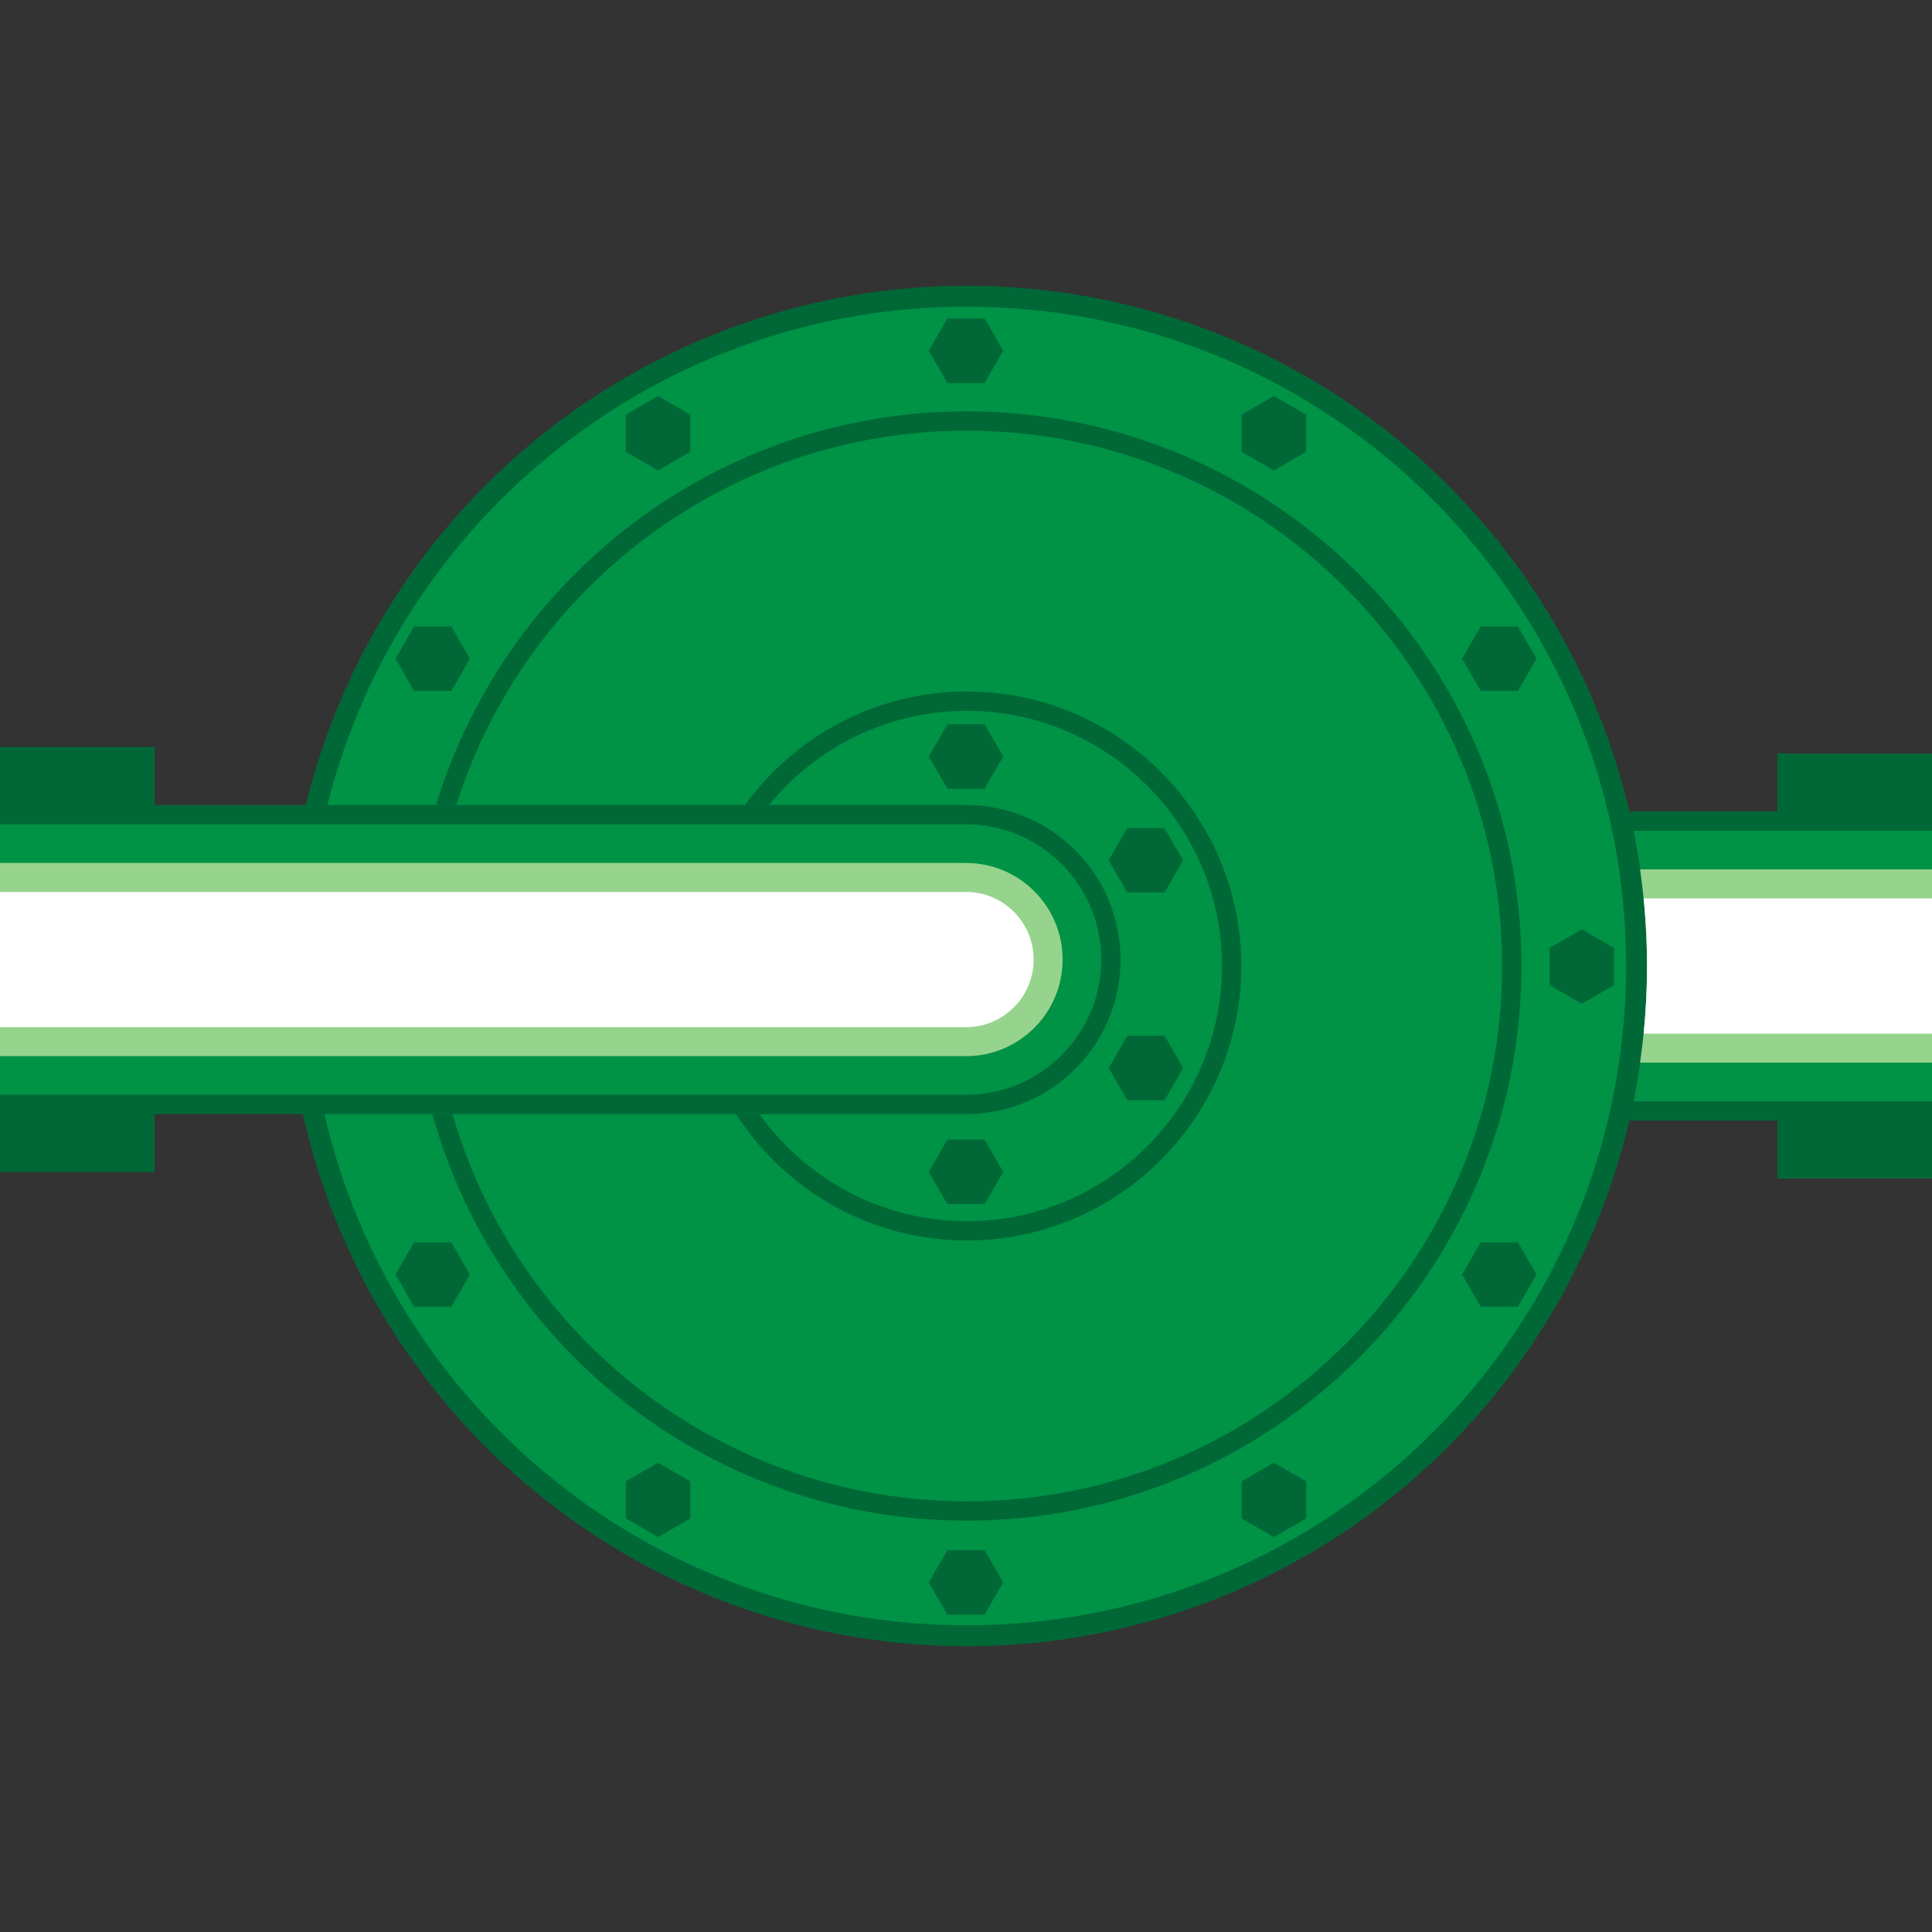 <svg version="1.1" id="Layer_1" xmlns="http://www.w3.org/2000/svg" xmlns:xlink="http://www.w3.org/1999/xlink" x="0px" y="0px" viewBox="0 0 100 100" xml:space="preserve"><rect x="0" y="0" width="100" height="100" fill="#333333" stroke="none"/><desc>Copyright Opto 22</desc> 
<g>
<g id="frame">
	<rect fill="none" width="100" height="100"></rect>
</g>
<g id="shape">
	<circle fill="#006837" cx="50.042" cy="50" r="35.208"></circle>
	<path fill="#006837" d="M50,57.667H0v-16h50c4.418,0,8,3.582,8,8S54.418,57.667,50,57.667z"></path>
	<path fill="#006837" d="M8,60.667H0v-22h8"></path>
	<rect x="92" y="39" fill="#006837" width="8" height="22"></rect>
	<path fill="#006837" d="M84.326,42c0.598,2.571,0.924,5.247,0.924,8s-0.326,5.429-0.924,8H100V42H84.326z"></path>
</g>
<g id="dark">
	<path fill="#009245" d="M50.042,15.875c-15.971,0-29.376,10.974-33.096,25.792H50c4.418,0,8,3.582,8,8s-3.582,8-8,8H16.792
		c3.48,15.153,17.04,26.458,33.25,26.458c18.847,0,34.125-15.278,34.125-34.125S68.888,15.875,50.042,15.875z"></path>
	<path fill="#009245" d="M50,56.667c3.866,0,7-3.134,7-7s-3.134-7-7-7H0v14H50z"></path>
	<path fill="#009245" d="M84.552,43c0.456,2.263,0.698,4.603,0.698,7s-0.242,4.737-0.698,7H100V43H84.552z"></path>
</g>
<g id="light">
	<path fill="#96D48D" d="M84.89,45c0.232,1.634,0.36,3.302,0.36,5s-0.127,3.366-0.36,5H100V45H84.89z"></path>
	<g>
		<path fill="#96D48D" d="M50,44.667H0v10h50c2.761,0,5-2.239,5-5C55,46.905,52.761,44.667,50,44.667z"></path>
	</g>
</g>
<g id="hlight">
	<path fill="#FFFFFF" d="M50,53.167H0v-7h50c1.933,0,3.5,1.567,3.5,3.5S51.933,53.167,50,53.167z"></path>
	<path fill="#FFFFFF" d="M85.076,46.5c0.114,1.151,0.174,2.319,0.174,3.5s-0.061,2.349-0.174,3.5H100v-7H85.076z"></path>
</g>
<g id="shadow">
	
		<path fill="#006837" d="M50.042,21.292c-12.932,0-23.891,8.597-27.47,20.375h1.045c3.546-11.219,14.05-19.375,26.425-19.375
			C65.32,22.292,77.75,34.722,77.75,50S65.32,77.708,50.042,77.708c-12.619,0-23.286-8.482-26.621-20.041h-1.04
			c3.363,12.118,14.486,21.041,27.66,21.041C65.871,78.708,78.75,65.83,78.75,50S65.871,21.292,50.042,21.292z"></path>
		<path fill="#006837" d="M50.042,35.792c-4.72,0-8.898,2.323-11.483,5.875h1.247c2.424-2.972,6.111-4.875,10.236-4.875
			c7.283,0,13.208,5.925,13.208,13.208s-5.926,13.208-13.208,13.208c-4.423,0-8.336-2.193-10.734-5.541h-1.209
			c2.53,3.928,6.933,6.541,11.943,6.541c7.834,0,14.208-6.374,14.208-14.208S57.876,35.792,50.042,35.792z"></path>
		<polygon fill="#006837" points="50.963,16.488 51.926,18.155 50.963,19.823 49.037,19.823 48.074,18.155 49.037,16.488 		"></polygon>
		<polygon fill="#006837" points="50.963,37.488 51.926,39.155 50.963,40.823 49.037,40.823 48.074,39.155 49.037,37.488 		"></polygon>
		<polygon fill="#006837" points="50.963,58.988 51.926,60.655 50.963,62.323 49.037,62.323 48.074,60.655 49.037,58.988 		"></polygon>
		<polygon fill="#006837" points="58.347,53.613 60.273,53.613 61.235,55.28 60.273,56.948 58.347,56.948 57.384,55.28 		"></polygon>
		<polygon fill="#006837" points="57.384,44.53 58.347,42.863 60.273,42.863 61.235,44.53 60.273,46.198 58.347,46.198 		"></polygon>
		<polygon fill="#006837" points="50.963,80.238 51.926,81.905 50.963,83.573 49.037,83.573 48.074,81.905 49.037,80.238 		"></polygon>
		<polygon fill="#006837" points="34.063,20.5 35.73,21.463 35.73,23.389 34.063,24.351 32.395,23.389 32.395,21.463 		"></polygon>
		<polygon fill="#006837" points="65.938,75.709 67.605,76.672 67.605,78.598 65.938,79.56 64.27,78.598 64.27,76.672 		"></polygon>
		<polygon fill="#006837" points="21.433,32.425 23.358,32.425 24.321,34.093 23.358,35.76 21.433,35.76 20.47,34.093 		"></polygon>
		<polygon fill="#006837" points="76.642,64.3 78.567,64.3 79.53,65.968 78.567,67.635 76.642,67.635 75.679,65.968 		"></polygon>
		<polygon fill="#006837" points="80.207,49.067 81.875,48.105 83.543,49.067 83.543,50.993 81.875,51.956 80.207,50.993 		"></polygon>
		<polygon fill="#006837" points="20.47,65.968 21.433,64.3 23.358,64.3 24.321,65.968 23.358,67.635 21.433,67.635 		"></polygon>
		<polygon fill="#006837" points="75.679,34.093 76.642,32.425 78.567,32.425 79.53,34.093 78.567,35.76 76.642,35.76 		"></polygon>
		<polygon fill="#006837" points="32.395,78.598 32.395,76.672 34.063,75.709 35.73,76.672 35.73,78.598 34.063,79.56 		"></polygon>
		<polygon fill="#006837" points="64.27,23.389 64.27,21.463 65.938,20.5 67.605,21.463 67.605,23.389 65.938,24.351 		"></polygon>

</g>
</g>
</svg>